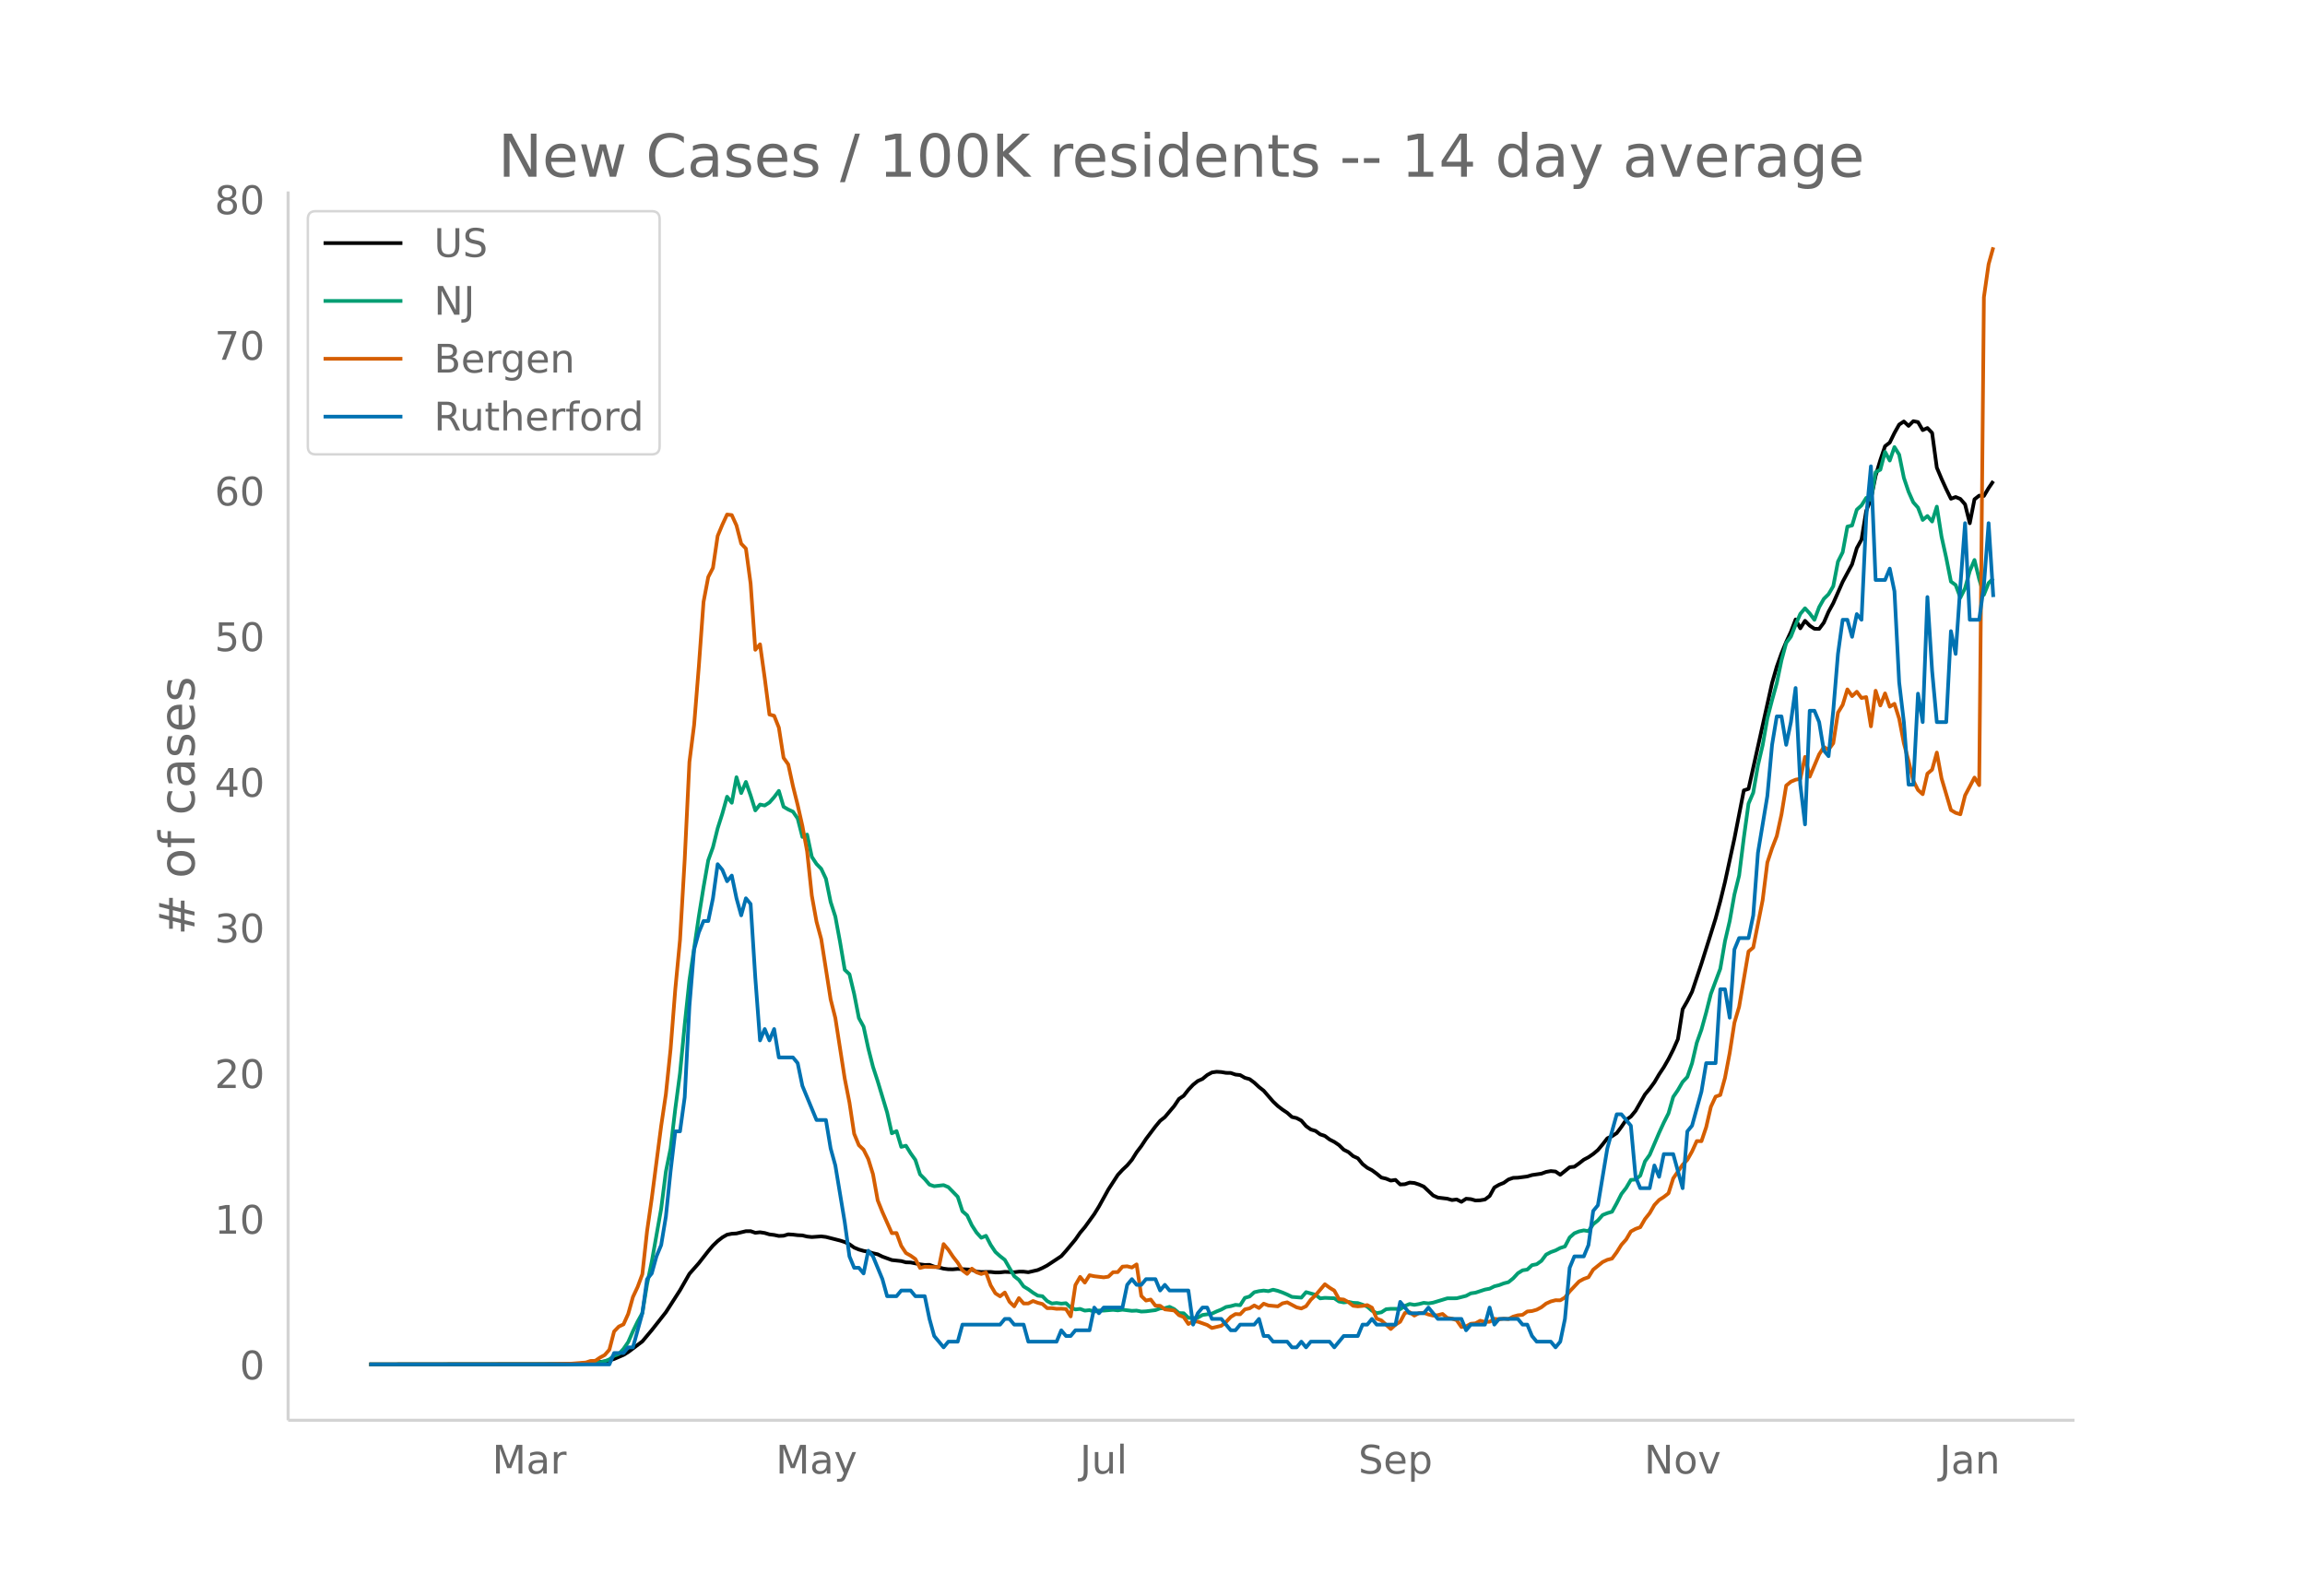 <svg height="864" viewBox="0 0 936 648" width="1248" xmlns="http://www.w3.org/2000/svg" xmlns:xlink="http://www.w3.org/1999/xlink"><defs><style>*{stroke-linecap:butt;stroke-linejoin:round}</style></defs><g id="figure_1"><path d="M0 648h936V0H0z" fill="#fff" id="patch_1"/><g id="axes_1"><path d="M117 576.72h725.4V77.76H117z" fill="none" id="patch_2"/><path clip-path="url(#p06896205ca)" d="M149.973 554.04l78.37-.096 7.646-.226 5.734-.403 3.823-.48 1.911-.419 1.912-.584 3.823-1.64 1.911-1.172 5.735-4.322 3.822-4.56 5.735-7.284 5.734-8.911 3.823-6.686 3.823-4.334 3.823-4.885 1.911-2.24 1.912-1.841 1.911-1.489 1.912-1.1 1.911-.386 1.912-.116 3.823-.918 1.911-.011 1.912.66 1.911-.213 1.912.295 1.911.569 1.911.23 1.912.408 1.911-.088 1.912-.572 1.911.119 1.912.23 1.911.087 1.912.468 1.911.2 3.823-.268 1.912.226 5.734 1.46 1.911.61 1.912.902 1.911 1.342 1.912.799 1.911.549 1.912.36 1.911.598 1.912.426 1.911.943 3.823 1.394 3.823.42 1.911.505 1.912.059 3.823.753 1.911.26 1.912-.053 1.911.733 1.912.31 1.911.506 1.912.241 1.911.019 1.912-.163 5.734.318 1.911.809 1.912.138 3.823-.03 1.911.212 1.912-.024 1.911-.214 3.823.154 1.912-.24 1.911.005 1.911.227 3.823-.883 1.912-.847 1.911-1.01 3.823-2.518 1.912-1.274 1.911-2.14 3.823-4.605 1.912-2.75 1.911-2.267 3.823-5.286 1.911-3.103 3.823-6.91 3.823-5.906 1.912-2.078 1.911-1.803 1.912-2.258 1.911-3.053 1.912-2.518 1.911-2.901 3.823-5.075 1.911-2.293 1.912-1.503 3.823-4.527 1.911-2.86 1.912-1.283 1.911-2.442 1.912-2.023 1.911-1.533 1.912-.845 1.911-1.581 1.912-1.046 1.911-.276 1.911.114 1.912.33 1.911.033 1.912.664 1.911.203 1.912 1.108 1.911.536 1.912 1.423 1.911 1.773 1.912 1.504 3.823 4.406 1.911 1.82 1.911 1.461 1.912 1.286 1.911 1.702 1.912.444 1.911 1.026 1.912 2.224 1.911 1.37 1.912.58 1.911 1.404 1.912.648 1.911 1.436 1.912.979 1.911 1.296 1.911 1.875 1.912.954 1.911 1.65 1.912.873 1.911 2.336 1.912 1.529 1.911.987 1.912 1.406 1.911 1.57 1.912.457 1.911.782 1.912-.284 1.911 1.865 1.911-.107 1.912-.667 1.911.159 1.912.627 1.911.832 3.823 3.62 1.912.854 3.823.451 1.911.556 1.912-.247 1.911.967 1.911-1.26 1.912.17 1.911.545 1.912-.076 1.911-.323 1.912-1.426 1.911-3.447 1.912-1.118 1.911-.777 1.912-1.365 1.911-.663 1.912-.064 3.822-.496 1.912-.58 3.823-.565 1.911-.706 1.912-.335 1.911.178 1.912 1.32 3.823-3.068 1.911-.205 1.912-1.358 1.911-1.497 1.912-1.004 1.911-1.313 1.911-1.606 1.912-2.288 1.911-2.468 1.912-.865 1.911-1.251 1.912-2.565 1.911-2.805 1.912-1.346 1.911-2.315 3.823-6.673 1.912-2.298 1.911-2.611 1.911-3.245 1.912-2.889 1.911-3.331 1.912-3.788 1.911-4.323 1.912-12.12 1.911-3.32 1.912-3.771 3.823-11.438 3.823-12.146 1.911-6.14 1.911-7.038 1.912-7.836 3.823-17.62 3.823-19.554 1.911-.613 9.558-43.001 1.911-6.635 1.911-5.368 1.912-4.655 1.911-4.109 1.912-5.021 1.911 3.592 1.912-3.048 1.911 1.969 1.912 1.262 1.911.052 1.912-2.557 1.911-4.413 1.912-3.492 3.822-8.673 3.823-7.108 1.912-6.548 1.911-3.478 1.912-11.616 1.911-4.88 1.912-9.425 1.911-6.365 1.912-5.637 1.911-1.476 1.912-3.897 1.911-3.4 1.911-1.266 1.912 1.792 1.911-1.902 1.912.361 1.911 3.261 1.912-.851 1.911 1.98 1.912 14.106 1.911 4.544 1.912 4.195 1.911 3.893 1.912-.699 1.911.778 1.911 2.209 1.912 7.662 1.911-9.717 1.912-1.49 1.911.124 1.912-3.191 1.911-2.814h0" fill="none" stroke="#000" stroke-linecap="round" stroke-width="1.5" id="line2d_1"/><path clip-path="url(#p06896205ca)" d="M149.973 554.04l84.104-.11 3.823-.161 3.823-.195 3.823-.804 1.911-.77 1.912-1.48 1.911-.694 1.912-2.079 1.911-2.782 1.912-4.381 1.911-3.948 1.912-3.424 1.911-11.725 1.911-9.151 3.823-21.5 1.912-15.077 1.911-9.375 1.912-16.158 1.911-14.374 1.912-19.772 1.911-18.037 3.823-25.918 1.912-11.867 1.911-10.911 1.911-5.308 1.912-7.668 1.911-6.012 1.912-6.835 1.911 2.454 1.912-10.369 1.911 6.436 1.912-4.528 1.911 5.493 1.912 6.07 1.911-2.379 1.912.38 1.911-1.212 1.911-2.174 1.912-2.54 1.911 6.44 1.912 1.123 1.911.875 1.912 2.778 1.911 7.477 1.912-.96 1.911 9.032 1.912 2.91 1.911 1.96 1.912 4.043 1.911 9.413 1.912 5.941 1.911 10.322 1.911 11.296 1.912 1.808 1.911 7.995 1.912 9.789 1.911 3.496 1.912 8.823 1.911 7.492 1.912 5.855 3.823 12.666 1.911 8.467 1.912-.885 1.911 6.392 1.911-.46 1.912 3.086 1.911 2.673 1.912 5.88 1.911 1.911 1.912 2.245 1.911.652 3.823-.447 1.912.804 3.823 3.919 1.911 5.888 1.911 1.656 1.912 4.047 1.911 2.95 1.912 2.106 1.911-.79 1.912 3.687 1.911 2.863 1.912 1.722 1.911 1.49 3.823 6.634 1.912 1.513 1.911 2.644 1.911 1.161 1.912 1.403 1.911 1.175 1.912.247 1.911 1.96 1.912.994 1.911-.214 1.912.262 1.911-.176 1.912 1.764 1.911.77 1.912-.218 1.911.7 1.911-.196 1.912.59 1.911-.442 1.912.038 3.823-.31 1.911.21 1.912-.271 3.823.466 1.911-.09 1.912.385 1.911-.095 3.823-.48 1.911-.724 1.912-.08 1.911-.543 1.912.937 1.911 1.598 1.912.072 1.911 1.85 1.912.152 1.911-.223 1.912-1.085 3.823-.542 1.911-.89 1.911-.765 1.912-1.042 1.911-.338 1.912-.528 1.911.152 1.912-2.987 1.911-.56 1.912-1.732 1.911-.438 1.912-.242 1.911.242 1.912-.594 1.911.47 1.911.68 1.912.824 1.911.946 3.823.31 1.912-2.236 3.823 1.075 1.911 1.46 1.912-.214 3.823.162 1.911 1.322 1.911.37 1.912-.227 1.911.4 1.912.094 1.911.647 1.912.8 1.911 1.66 1.912.974 1.911-.333 1.912-1.255 1.911-.162h1.912l1.911.162 1.911-1.332 1.912-.8 1.911.358 1.912-.329 1.911-.485 1.912.224 1.911-.31 5.735-1.74 3.823-.029 3.822-.98 1.912-1.022 1.911-.276 3.823-1.256 1.912-.357 1.911-.96 1.912-.471 1.911-.733 1.912-.49 1.911-1.546 1.912-2.073 1.911-1.194 1.911-.295 1.912-1.793 1.911-.38 1.912-1.366 1.911-2.545 1.912-1.008 1.911-.685 1.912-.999 1.911-.618 1.912-3.653 1.911-1.693 1.912-.766 1.911-.414 1.912.314 1.911-2.825 1.911-1.518 1.912-2.202 1.911-.77 1.912-.566 1.911-3.468 1.912-3.767 1.911-2.45 1.912-3.239 1.911-.152 1.912-1.579 1.911-5.784 1.912-2.663 3.822-8.933 1.912-4.157 1.911-3.777 1.912-6.65 1.911-2.791 1.912-3.31 1.911-2.017 1.912-5.565 1.911-8.277 1.912-5.384 1.911-6.93 1.912-7.582 3.822-10.202 1.912-11.197 1.911-8.172 1.912-10.763 1.911-7.73 1.912-15.31 1.911-13.87 1.912-4.467 1.911-11.082 1.912-8.172 1.911-10.916 1.912-7.386 1.911-6.907 1.911-9.26 1.912-7.073 1.911-2.55 1.912-4.86 1.911-4.396 1.912-2.254 1.911 2.092 1.912 2.583 1.911-5.142 1.912-3.367 1.911-1.884 1.912-3.258 1.911-9.993 1.911-3.786 1.912-10.422 1.911-.46 1.912-6.413 1.911-1.731 1.912-3.044 1.911.77 1.912-11.215 1.911-1.009 1.912-7.239 1.911 3.53 1.912-5.475 1.911 3.068 1.911 9.422 1.912 5.656 1.911 4.285 1.912 2.145 1.911 5.009 1.912-1.589 1.911 2.236 1.912-6.041 1.911 12.162 1.912 8.638 1.911 9.627 1.912 1.398 1.911 5.118 1.911-3.81 1.912-7.006 1.911-4.471 1.912 7.815 1.911 6.316 1.912-4.78 1.911-1.879h0" fill="none" stroke="#009e73" stroke-linecap="round" stroke-width="1.5" id="line2d_2"/><path clip-path="url(#p06896205ca)" d="M149.973 554.04l72.635-.09 9.558-.227 5.734-.453 1.911-.635 1.912-.045 1.911-1.314 1.912-1.043 1.911-2.175 1.912-7.387 1.911-1.994 1.912-.907 1.911-4.26 1.912-6.843 1.911-4.079 1.912-5.166 1.911-17.448 1.911-13.369 3.823-29.412 1.912-12.87 1.911-18.31 1.912-24.29 1.911-19.987 1.912-32.72 1.911-39.61 1.912-15.045 1.911-23.702 1.912-26.24 1.911-10.106 1.911-3.716 1.912-12.962 1.911-4.577 1.912-4.124 1.911.227 1.912 4.214 1.911 7.388 1.912 1.994 1.911 14.184 1.912 26.92 1.911-2.22 1.912 13.731 1.911 14.774 1.911.499 1.912 4.804 1.911 12.281 1.912 2.674 1.911 8.837 1.912 7.66 1.911 8.474 1.912 10.287 1.911 17.992 1.912 10.605 1.911 7.07 3.823 24.472 1.912 7.568 3.822 24.654 1.912 9.698 1.911 12.69 1.912 4.622 1.911 1.813 1.912 3.807 1.911 6.163 1.912 10.605 1.911 4.758 3.823 8.566 1.912-.046 1.911 5.212 1.911 2.9 1.912 1.088 1.911 1.36 1.912 3.625 1.911-.498 3.823.136 1.912-.046 1.911-9.29 1.912 2.266 1.911 2.855 1.912 2.447 1.911 3.082 1.911 1.45 1.912-2.13 1.911 1.496 1.912.68 1.911-.635 1.912 5.257 1.911 3.218 1.912 1.223 1.911-1.54 1.912 3.76 1.911 1.859 1.912-3.354 1.911 2.176h1.911l1.912-.997 1.911.725 1.912.498 1.911 1.677h1.912l1.911.272 1.912-.045 1.911.136 1.912 2.99 1.911-12.734 1.912-3.308 1.911 2.311 1.911-2.991 1.912.408 3.823.453 1.911-.272 1.912-1.813 1.911-.045 1.912-2.22 1.911-.137 1.912.499 1.911-1.269 1.912 12.825 1.911 1.858 1.911-.407 1.912 2.492 1.911.045 1.912 1.45 3.823.454 1.911 1.903 1.912.77 1.911 2.81 1.912-1.087 1.911.136 3.823 1.36 1.912 1.223 3.822-.906 1.912-1.541 1.911-2.04 1.912-1.178 1.911.09 1.912-1.993 1.911-.408 1.912-1.179 1.911 1.043 1.912-1.768 1.911.725 3.823.363 1.911-1.224 1.912-.407 3.823 2.039 1.911.453 1.912-.906 1.911-2.629 1.912-1.813 3.823-4.486 1.911 1.405 1.912 1.178 1.911 3.444 1.911.182 1.912 1.042 1.911 1.495 1.912.227 1.911-.181 1.912-.318 1.911 1.043 1.912 4.441 1.911.725 3.823 3.49 1.912-1.768 1.911-1.178 1.911-3.58 1.912-.317 1.911 1.405 1.912-1.043 1.911-.09 1.912.68 1.911.453 1.912-.182 1.911-.498 1.912 1.631 1.911.272 1.912.635 1.911 2.764 1.911-.227 1.912-1.087 1.911-.181 1.912-1.043 1.911.453 1.912-.045 1.911-1.178 1.912.181 1.911-.272 1.912.181 1.911-.997 1.912-.543 1.911-.182 1.911-1.36 1.912-.18 1.911-.544 1.912-.997 1.911-1.496 1.912-.861 1.911-.499 1.912.046 1.911-1.133 1.912-2.493 3.823-4.033 1.911-1.043 1.912-.68 1.911-3.081 3.823-3.082 1.911-.906 1.912-.499 1.911-2.583 1.912-3.036 1.911-2.13 1.912-3.263 1.911-1.043 1.912-.68 1.911-3.308 1.912-2.402 1.911-3.308 1.911-2.04 1.912-1.223 1.911-1.495 1.912-6.073 3.823-5.53 1.911-1.993 1.912-3.4 1.911-4.214 1.912.046 1.911-5.665 1.912-8.294 1.911-4.124 1.911-.68 1.912-6.979 1.911-10.06 1.912-12.282 1.911-6.48 3.823-22.48 1.912-1.585 3.823-19.26 1.911-15.273 1.912-5.801 1.911-4.94 1.911-8.792 1.912-11.692 1.911-1.587 1.912-.815 1.911-.363 1.912-8.882 1.911 8.021 3.823-9.064 1.912-2.946 1.911 1.043 1.912-2.629 1.911-12.417 1.911-3.127 1.912-6.3 1.911 2.72 1.912-1.768 1.911 2.538 1.912-.363 1.911 11.874 1.912-14.457 1.911 5.982 1.912-4.894 1.911 5.393 1.912-1.178 1.911 6.027 1.911 10.016 1.912 7.25 1.911 7.932 1.912 3.761 1.911 1.722 1.912-8.339 1.911-1.631 1.912-6.934 1.911 10.469 3.823 12.87 1.912 1.133 1.911.59 1.911-7.66 3.823-7.25 1.912 3.081 1.911-198.135 1.912-13.415 1.911-6.843h0" fill="none" stroke="#d55e00" stroke-linecap="round" stroke-width="1.5" id="line2d_3"/><path clip-path="url(#p06896205ca)" d="M149.973 554.04h97.484l1.912-4.616h3.823l1.911-2.309h1.912l3.823-13.849 1.911-13.849 1.911-2.308 1.912-6.924 1.911-4.617 1.912-11.54 1.911-18.466 1.912-16.157h1.911l1.912-13.85 1.911-36.93 1.912-23.082 1.911-6.925 1.912-4.616h1.911l1.911-9.233 1.912-13.849 1.911 2.308 1.912 4.617 1.911-2.309 1.912 9.233 1.911 6.925 1.912-6.925 1.911 2.308 1.912 30.007 1.911 25.39 1.912-4.617 1.911 4.617 1.911-4.617 1.912 11.541h5.734l1.912 2.308 1.911 9.233 5.735 13.85h3.823l1.911 11.54 1.912 6.925 3.822 23.081 1.912 13.85 1.911 4.616h1.912l1.911 2.308 1.912-9.233 1.911 2.309 3.823 9.232 1.912 6.925h3.823l1.911-2.308h3.823l1.911 2.308h3.823l1.912 9.233 1.911 6.924 3.823 4.616 1.912-2.308h3.823l1.911-6.924h15.292l1.911-2.308h1.912l1.911 2.308h3.823l1.911 6.924h11.47l1.91-4.616 1.912 2.308h1.912l1.911-2.308h5.734l1.912-9.233 1.911 2.308 1.912-2.308h7.646l1.911-9.233 1.912-2.308 1.911 2.308h1.912l1.911-2.308h3.823l1.911 4.617 1.912-2.309 1.911 2.309h7.646l1.912 13.849 1.911-4.617 1.912-2.308h1.911l1.912 4.617h3.822l3.823 4.616h1.912l1.911-2.308h5.735l1.911-2.308 1.912 6.924h1.911l1.912 2.308h5.734l1.911 2.308h1.912l1.911-2.308 1.912 2.308 1.911-2.308h7.646l1.912 2.308 3.822-4.616h5.735l1.911-4.616h1.912l1.911-2.308 1.912 2.308h7.646l1.911-9.233 3.823 4.616h5.734l1.912-2.308 3.823 4.617h9.557l1.911 4.616 1.912-2.308h5.734l1.912-6.925 1.911 6.925 1.912-2.308h7.646l1.911 2.308h1.911l1.912 4.616 1.911 2.308h5.735l1.911 2.308 1.912-2.308 1.911-9.232 1.912-20.774 1.911-4.616h3.823l1.912-4.617 1.911-13.849 1.911-2.308 3.823-23.082 3.823-13.849h1.912l3.823 4.616 1.911 20.774 1.912 4.616h3.823l1.911-9.232 1.911 4.616 1.912-9.233h3.823l3.823 13.85 1.911-23.082 1.912-2.309 3.823-13.849 1.911-11.54h3.823l1.911-30.007h1.912l1.911 11.54 1.912-27.697 1.911-4.617h3.823l1.912-9.232 1.911-25.39 3.823-23.082 1.912-20.774 1.911-11.54h1.911l1.912 11.54 1.911-9.233 1.912-13.849 1.911 39.24 1.912 16.157 1.911-46.164h1.912l1.911 4.616 1.912 11.541 1.911 2.308 1.912-18.465 1.911-23.082 1.911-13.849h1.912l1.911 6.925 1.912-9.233 1.911 2.308 1.912-41.547 1.911-20.774 1.912 46.164h3.823l1.911-4.617 1.912 9.233 1.911 36.931 1.911 16.157 1.912 25.39h1.911l1.912-36.93 1.911 11.54 1.912-50.78 1.911 30.007 1.912 20.773h3.823l1.911-36.93 1.912 9.232 1.911-27.698 1.911-25.39 1.912 39.24h3.823l1.911-13.85 1.912-25.39 1.911 30.006h0" fill="none" stroke="#0072b2" stroke-linecap="round" stroke-width="1.5" id="line2d_4"/><path d="M117 576.72V77.76" fill="none" stroke="#d3d3d3" stroke-linecap="square" stroke-width="1.25" id="patch_3"/><path d="M117 576.72h725.4" fill="none" stroke="#d3d3d3" stroke-linecap="square" stroke-width="1.25" id="patch_4"/><g id="matplotlib.axis_1"><g id="xtick_1"><g transform="matrix(.16 0 0 -.16 199.869 598.378)" fill="#696969" id="text_1"><defs><path d="M9.813 72.906h14.703l18.593-49.61 18.703 49.61h14.704V0H66.89v64.016l-18.797-50h-9.907l-18.796 50V0H9.813z" id="DejaVuSans-77"/><path d="M34.281 27.484q-10.89 0-15.093-2.484-4.204-2.484-4.204-8.5 0-4.781 3.157-7.594 3.156-2.797 8.562-2.797 7.485 0 12 5.297 4.516 5.297 4.516 14.078v2zm17.922 3.72V0H43.22v8.297Q40.14 3.328 35.547.953q-4.594-2.375-11.234-2.375-8.391 0-13.36 4.719Q6 8.016 6 15.922q0 9.219 6.172 13.906 6.187 4.688 18.437 4.688h12.61v.89q0 6.203-4.078 9.594-4.078 3.39-11.453 3.39-4.688 0-9.141-1.124-4.438-1.125-8.531-3.375v8.312q4.921 1.906 9.562 2.844 4.64.953 9.031.953 11.875 0 17.735-6.156 5.86-6.14 5.86-18.64z" id="DejaVuSans-97"/><path d="M41.11 46.297q-1.516.875-3.297 1.281Q36.03 48 33.89 48q-7.625 0-11.703-4.953-4.079-4.953-4.079-14.234V0H9.08v54.688h9.03v-8.5q2.844 4.984 7.375 7.39Q30.031 56 36.531 56q.922 0 2.047-.125 1.125-.11 2.484-.36z" id="DejaVuSans-114"/></defs><use xlink:href="#DejaVuSans-77"/><use x="86.279" xlink:href="#DejaVuSans-97"/><use x="147.559" xlink:href="#DejaVuSans-114"/></g></g><g id="xtick_2"><g transform="matrix(.16 0 0 -.16 315.022 598.378)" fill="#696969" id="text_2"><defs><path d="M32.172-5.078q-3.797-9.766-7.422-12.735-3.61-2.984-9.656-2.984H7.906v7.516h5.282q3.703 0 5.75 1.765Q21-9.766 23.483-3.219l1.61 4.094-22.11 53.813H12.5l17.094-42.766 17.093 42.766h9.516z" id="DejaVuSans-121"/></defs><use xlink:href="#DejaVuSans-77"/><use x="86.279" xlink:href="#DejaVuSans-97"/><use x="147.559" xlink:href="#DejaVuSans-121"/></g></g><g id="xtick_3"><g transform="matrix(.16 0 0 -.16 438.508 598.378)" fill="#696969" id="text_3"><defs><path d="M9.813 72.906h9.859V5.078q0-13.187-5-19.14-5-5.954-16.094-5.954h-3.75v8.297h3.078q6.531 0 9.219 3.672Q9.813-4.39 9.813 5.078z" id="DejaVuSans-74"/><path d="M8.5 21.578v33.11h8.984V21.922q0-7.766 3.016-11.656 3.031-3.875 9.094-3.875 7.265 0 11.484 4.64 4.234 4.64 4.234 12.656v31h8.985V0h-8.984v8.406Q42.047 3.422 37.718 1q-4.313-2.422-10.032-2.422-9.421 0-14.312 5.86Q8.5 10.296 8.5 21.578zM31.11 56z" id="DejaVuSans-117"/><path d="M9.422 75.984h8.984V0H9.422z" id="DejaVuSans-108"/></defs><use xlink:href="#DejaVuSans-74"/><use x="29.492" xlink:href="#DejaVuSans-117"/><use x="92.871" xlink:href="#DejaVuSans-108"/></g></g><g id="xtick_4"><g transform="matrix(.16 0 0 -.16 551.592 598.378)" fill="#696969" id="text_4"><defs><path d="M53.516 70.516V60.89q-5.61 2.687-10.594 4-4.984 1.328-9.625 1.328-8.047 0-12.422-3.125t-4.375-8.89q0-4.845 2.906-7.313 2.907-2.453 11.016-3.97l5.953-1.218q11.031-2.11 16.281-7.406 5.25-5.297 5.25-14.172 0-10.61-7.11-16.078-7.093-5.469-20.812-5.469-5.172 0-11.015 1.172Q13.14.922 6.89 3.219v10.156q6-3.36 11.765-5.078 5.766-1.703 11.328-1.703 8.438 0 13.032 3.312 4.593 3.328 4.593 9.485 0 5.359-3.297 8.39-3.296 3.032-10.812 4.547L27.484 33.5q-11.03 2.188-15.968 6.875-4.922 4.688-4.922 13.047 0 9.672 6.812 15.234 6.813 5.563 18.766 5.563 5.14 0 10.453-.938 5.328-.922 10.89-2.765z" id="DejaVuSans-83"/><path d="M56.203 29.594v-4.39H14.891q.593-9.282 5.593-14.142 5-4.859 13.938-4.859 5.172 0 10.031 1.266 4.86 1.265 9.656 3.812v-8.5Q49.266.734 44.187-.344 39.11-1.422 33.892-1.422q-13.094 0-20.735 7.61-7.64 7.625-7.64 20.625 0 13.421 7.25 21.296Q20.016 56 32.328 56q11.031 0 17.453-7.11 6.422-7.093 6.422-19.296zm-8.984 2.64q-.094 7.36-4.125 11.75-4.032 4.407-10.672 4.407-7.516 0-12.031-4.25-4.516-4.25-5.203-11.97z" id="DejaVuSans-101"/><path d="M18.11 8.203v-29H9.077v75.484h9.031v-8.296q2.844 4.875 7.157 7.234Q29.594 56 35.594 56q9.968 0 16.187-7.906 6.235-7.907 6.235-20.797T51.78 6.484q-6.218-7.906-16.187-7.906-6 0-10.328 2.375-4.313 2.375-7.157 7.25zm30.578 19.094q0 9.906-4.079 15.547-4.078 5.64-11.203 5.64-7.14 0-11.218-5.64-4.079-5.64-4.079-15.547 0-9.906 4.078-15.547 4.079-5.64 11.22-5.64 7.124 0 11.202 5.64t4.078 15.547z" id="DejaVuSans-112"/></defs><use xlink:href="#DejaVuSans-83"/><use x="63.477" xlink:href="#DejaVuSans-101"/><use x="125" xlink:href="#DejaVuSans-112"/></g></g><g id="xtick_5"><g transform="matrix(.16 0 0 -.16 667.656 598.378)" fill="#696969" id="text_5"><defs><path d="M9.813 72.906h13.28l32.329-60.984v60.984h9.562V0h-13.28L19.39 60.984V0H9.813z" id="DejaVuSans-78"/><path d="M30.61 48.39q-7.22 0-11.422-5.64-4.204-5.64-4.204-15.453 0-9.813 4.172-15.453 4.188-5.64 11.453-5.64 7.188 0 11.375 5.655 4.203 5.672 4.203 15.438 0 9.719-4.203 15.406-4.187 5.688-11.375 5.688zm0 7.61q11.718 0 18.406-7.625 6.703-7.61 6.703-21.078 0-13.422-6.703-21.078-6.688-7.64-18.407-7.64-11.765 0-18.437 7.64-6.656 7.656-6.656 21.078 0 13.469 6.656 21.078Q18.844 56 30.609 56z" id="DejaVuSans-111"/><path d="M2.984 54.688H12.5L29.594 8.797l17.093 45.89h9.516L35.687 0H23.485z" id="DejaVuSans-118"/></defs><use xlink:href="#DejaVuSans-78"/><use x="74.805" xlink:href="#DejaVuSans-111"/><use x="135.986" xlink:href="#DejaVuSans-118"/></g></g><g id="xtick_6"><g transform="matrix(.16 0 0 -.16 787.537 598.378)" fill="#696969" id="text_6"><defs><path d="M54.89 33.016V0h-8.984v32.719q0 7.765-3.031 11.61-3.031 3.858-9.078 3.858-7.281 0-11.484-4.64-4.204-4.625-4.204-12.64V0H9.08v54.688h9.03v-8.5q3.235 4.937 7.594 7.374Q30.078 56 35.797 56q9.422 0 14.25-5.828 4.844-5.828 4.844-17.156z" id="DejaVuSans-110"/></defs><use xlink:href="#DejaVuSans-74"/><use x="29.492" xlink:href="#DejaVuSans-97"/><use x="90.771" xlink:href="#DejaVuSans-110"/></g></g></g><g id="matplotlib.axis_2"><g id="ytick_1"><g transform="matrix(.16 0 0 -.16 97.32 560.119)" fill="#696969" id="text_7"><defs><path d="M31.781 66.406q-7.61 0-11.453-7.5Q16.5 51.422 16.5 36.375q0-14.984 3.828-22.484 3.844-7.5 11.453-7.5 7.672 0 11.5 7.5 3.844 7.5 3.844 22.484 0 15.047-3.844 22.531-3.828 7.5-11.5 7.5zm0 7.813q12.266 0 18.735-9.703 6.468-9.688 6.468-28.141 0-18.406-6.468-28.11-6.47-9.687-18.735-9.687-12.25 0-18.718 9.688-6.47 9.703-6.47 28.109 0 18.453 6.47 28.14Q19.53 74.22 31.78 74.22z" id="DejaVuSans-48"/></defs><use xlink:href="#DejaVuSans-48"/></g></g><g id="ytick_2"><g transform="matrix(.16 0 0 -.16 87.14 500.973)" fill="#696969" id="text_8"><defs><path d="M12.406 8.297h16.11v55.625l-17.532-3.516v8.985l17.438 3.515h9.86V8.296H54.39V0H12.406z" id="DejaVuSans-49"/></defs><use xlink:href="#DejaVuSans-49"/><use x="63.623" xlink:href="#DejaVuSans-48"/></g></g><g id="ytick_3"><g transform="matrix(.16 0 0 -.16 87.14 441.828)" fill="#696969" id="text_9"><defs><path d="M19.188 8.297h34.421V0H7.33v8.297q5.609 5.812 15.296 15.594 9.703 9.797 12.188 12.64 4.734 5.313 6.609 9 1.89 3.688 1.89 7.25 0 5.813-4.078 9.469-4.078 3.672-10.625 3.672-4.64 0-9.797-1.61-5.14-1.609-11-4.89v9.969Q13.767 71.78 18.938 73q5.188 1.219 9.485 1.219 11.328 0 18.062-5.672 6.735-5.656 6.735-15.125 0-4.5-1.688-8.531-1.672-4.016-6.125-9.485-1.218-1.422-7.765-8.187-6.532-6.766-18.453-18.922z" id="DejaVuSans-50"/></defs><use xlink:href="#DejaVuSans-50"/><use x="63.623" xlink:href="#DejaVuSans-48"/></g></g><g id="ytick_4"><g transform="matrix(.16 0 0 -.16 87.14 382.683)" fill="#696969" id="text_10"><defs><path d="M40.578 39.313Q47.656 37.797 51.625 33q3.984-4.781 3.984-11.813 0-10.78-7.422-16.703-7.421-5.906-21.093-5.906-4.578 0-9.438.906-4.86.907-10.031 2.72v9.515q4.094-2.39 8.969-3.61 4.89-1.218 10.218-1.218 9.266 0 14.125 3.656 4.86 3.656 4.86 10.64 0 6.454-4.516 10.079-4.515 3.64-12.562 3.64h-8.5v8.11h8.89q7.266 0 11.125 2.906 3.86 2.906 3.86 8.375 0 5.61-3.985 8.61-3.968 3.015-11.39 3.015-4.063 0-8.703-.89-4.641-.876-10.203-2.72v8.782q5.624 1.562 10.53 2.344 4.907.78 9.25.78 11.235 0 17.766-5.109 6.547-5.093 6.547-13.78 0-6.063-3.468-10.235-3.47-4.172-9.86-5.782z" id="DejaVuSans-51"/></defs><use xlink:href="#DejaVuSans-51"/><use x="63.623" xlink:href="#DejaVuSans-48"/></g></g><g id="ytick_5"><g transform="matrix(.16 0 0 -.16 87.14 323.537)" fill="#696969" id="text_11"><defs><path d="M37.797 64.313L12.89 25.39h24.906zm-2.594 8.593H47.61V25.391h10.407v-8.203H47.609V0h-9.812v17.188H4.89v9.515z" id="DejaVuSans-52"/></defs><use xlink:href="#DejaVuSans-52"/><use x="63.623" xlink:href="#DejaVuSans-48"/></g></g><g id="ytick_6"><g transform="matrix(.16 0 0 -.16 87.14 264.392)" fill="#696969" id="text_12"><defs><path d="M10.797 72.906h38.719v-8.312H19.828v-17.86q2.14.735 4.281 1.094 2.157.36 4.313.36 12.203 0 19.328-6.688 7.14-6.688 7.14-18.11 0-11.765-7.328-18.296-7.328-6.516-20.656-6.516-4.593 0-9.36.781-4.75.782-9.827 2.344v9.922q4.39-2.39 9.078-3.563 4.687-1.171 9.906-1.171 8.453 0 13.375 4.437 4.938 4.438 4.938 12.063 0 7.609-4.938 12.047-4.922 4.453-13.375 4.453-3.953 0-7.89-.875-3.922-.875-8.016-2.735z" id="DejaVuSans-53"/></defs><use xlink:href="#DejaVuSans-53"/><use x="63.623" xlink:href="#DejaVuSans-48"/></g></g><g id="ytick_7"><g transform="matrix(.16 0 0 -.16 87.14 205.247)" fill="#696969" id="text_13"><defs><path d="M33.016 40.375q-6.641 0-10.532-4.547-3.875-4.531-3.875-12.437 0-7.86 3.875-12.438 3.891-4.562 10.532-4.562 6.64 0 10.515 4.562 3.875 4.578 3.875 12.438 0 7.906-3.875 12.437-3.875 4.547-10.515 4.547zm19.578 30.922v-8.984q-3.719 1.75-7.5 2.671-3.782.938-7.5.938-9.766 0-14.922-6.594-5.14-6.594-5.875-19.922 2.875 4.25 7.219 6.516 4.359 2.266 9.578 2.266 10.984 0 17.36-6.672 6.374-6.657 6.374-18.125 0-11.235-6.64-18.032-6.641-6.78-17.672-6.78-12.657 0-19.344 9.687-6.688 9.703-6.688 28.109 0 17.281 8.204 27.563 8.203 10.28 22.015 10.28 3.719 0 7.5-.734t7.89-2.187z" id="DejaVuSans-54"/></defs><use xlink:href="#DejaVuSans-54"/><use x="63.623" xlink:href="#DejaVuSans-48"/></g></g><g id="ytick_8"><g transform="matrix(.16 0 0 -.16 87.14 146.101)" fill="#696969" id="text_14"><defs><path d="M8.203 72.906h46.875v-4.203L28.61 0H18.312L43.22 64.594H8.203z" id="DejaVuSans-55"/></defs><use xlink:href="#DejaVuSans-55"/><use x="63.623" xlink:href="#DejaVuSans-48"/></g></g><g id="ytick_9"><g transform="matrix(.16 0 0 -.16 87.14 86.956)" fill="#696969" id="text_15"><defs><path d="M31.781 34.625q-7.031 0-11.062-3.766-4.016-3.765-4.016-10.343 0-6.594 4.016-10.36Q24.75 6.391 31.78 6.391q7.032 0 11.078 3.78 4.063 3.798 4.063 10.345 0 6.578-4.031 10.343-4.016 3.766-11.11 3.766zm-9.86 4.188q-6.343 1.562-9.89 5.906Q8.5 49.079 8.5 55.329q0 8.733 6.219 13.812 6.234 5.078 17.062 5.078 10.89 0 17.094-5.078 6.203-5.079 6.203-13.813 0-6.25-3.547-10.61-3.531-4.343-9.828-5.906 7.125-1.656 11.094-6.5 3.984-4.828 3.984-11.796 0-10.61-6.468-16.282-6.47-5.656-18.532-5.656-12.047 0-18.531 5.656-6.469 5.672-6.469 16.282 0 6.968 4 11.797 4.016 4.843 11.14 6.5zM18.314 54.39q0-5.657 3.53-8.828 3.548-3.172 9.938-3.172 6.36 0 9.938 3.172 3.593 3.171 3.593 8.828 0 5.672-3.593 8.843-3.578 3.172-9.938 3.172-6.39 0-9.937-3.172-3.532-3.172-3.532-8.843z" id="DejaVuSans-56"/></defs><use xlink:href="#DejaVuSans-56"/><use x="63.623" xlink:href="#DejaVuSans-48"/></g></g><g transform="matrix(0 -.2 -.2 0 78.98 379.813)" fill="#696969" id="text_16"><defs><path d="M51.125 44H36.922l-4.11-16.313h14.313zm-7.328 27.781l-5.078-20.265h14.265L58.11 71.78h7.813L60.89 51.516h15.234V44h-17.14l-4-16.313h15.53V20.22H53.079L48 0h-7.813l5.032 20.219H30.906L25.875 0h-7.86l5.079 20.219H7.719v7.468h17.187L29 44H13.281v7.516h17.625l4.985 20.265z" id="DejaVuSans-35"/><path d="M37.11 75.984V68.5h-8.594q-4.828 0-6.72-1.953-1.874-1.953-1.874-7.031v-4.828h14.797v-6.985H19.922V0H10.89v47.703H2.297v6.984h8.594V58.5q0 9.125 4.25 13.297 4.25 4.187 13.468 4.187z" id="DejaVuSans-102"/><path d="M48.781 52.594v-8.407q-3.812 2.11-7.64 3.157-3.828 1.047-7.735 1.047-8.75 0-13.593-5.547-4.829-5.532-4.829-15.547 0-10.016 4.829-15.563 4.843-5.53 13.593-5.53 3.907 0 7.735 1.046 3.828 1.047 7.64 3.156V2.094Q45.016.344 40.984-.531q-4.015-.89-8.562-.89-12.36 0-19.64 7.765-7.266 7.765-7.266 20.953 0 13.375 7.343 21.031Q20.22 56 33.016 56q4.14 0 8.093-.86 3.953-.843 7.672-2.546z" id="DejaVuSans-99"/><path d="M44.281 53.078v-8.5q-3.797 1.953-7.906 2.922-4.094.984-8.5.984-6.688 0-10.031-2.047-3.344-2.046-3.344-6.156 0-3.125 2.39-4.906 2.391-1.781 9.626-3.39l3.078-.688q9.562-2.047 13.593-5.781 4.032-3.735 4.032-10.422 0-7.625-6.032-12.078-6.03-4.438-16.578-4.438-4.39 0-9.156.86Q10.688.296 5.422 2v9.281q4.984-2.594 9.812-3.89 4.829-1.282 9.579-1.282 6.343 0 9.75 2.172 3.421 2.172 3.421 6.125 0 3.656-2.468 5.61-2.453 1.953-10.813 3.765l-3.125.735q-8.344 1.75-12.062 5.39-3.704 3.64-3.704 9.985 0 7.718 5.47 11.906Q16.75 56 26.811 56q4.97 0 9.36-.734 4.406-.72 8.11-2.188z" id="DejaVuSans-115"/></defs><use xlink:href="#DejaVuSans-35"/><use x="83.789" xlink:href="#DejaVuSans-32"/><use x="115.576" xlink:href="#DejaVuSans-111"/><use x="176.758" xlink:href="#DejaVuSans-102"/><use x="211.963" xlink:href="#DejaVuSans-32"/><use x="243.75" xlink:href="#DejaVuSans-99"/><use x="298.73" xlink:href="#DejaVuSans-97"/><use x="360.01" xlink:href="#DejaVuSans-115"/><use x="412.109" xlink:href="#DejaVuSans-101"/><use x="473.633" xlink:href="#DejaVuSans-115"/></g></g><g transform="matrix(.24 0 0 -.24 202.252 71.76)" fill="#696969" id="text_17"><defs><path d="M4.203 54.688h8.985l11.234-42.672 11.172 42.672h10.593l11.235-42.672 11.187 42.672h8.985L63.28 0H52.688L40.922 44.828 29.109 0H18.5z" id="DejaVuSans-119"/><path d="M64.406 67.281v-10.39q-4.984 4.64-10.625 6.922-5.64 2.296-11.984 2.296-12.5 0-19.14-7.64-6.641-7.64-6.641-22.094 0-14.406 6.64-22.047 6.64-7.64 19.14-7.64 6.345 0 11.985 2.296 5.64 2.297 10.625 6.938V5.609Q59.234 2.094 53.437.33q-5.78-1.75-12.218-1.75-16.563 0-26.094 10.124-9.516 10.14-9.516 27.672 0 17.578 9.516 27.703 9.531 10.14 26.094 10.14 6.531 0 12.312-1.734 5.797-1.734 10.875-5.203z" id="DejaVuSans-67"/><path d="M25.39 72.906h8.297L8.297-9.28H0z" id="DejaVuSans-47"/><path d="M9.813 72.906h9.859V42.094L52.39 72.906h12.703L28.906 38.922 67.672 0H54.688L19.672 35.11V0h-9.86z" id="DejaVuSans-75"/><path d="M9.422 54.688h8.984V0H9.422zm0 21.296h8.984v-11.39H9.422z" id="DejaVuSans-105"/><path d="M45.406 46.39v29.594h8.985V0h-8.985v8.203Q42.578 3.328 38.25.953q-4.313-2.375-10.375-2.375-9.906 0-16.14 7.906-6.22 7.922-6.22 20.813 0 12.89 6.22 20.797Q17.968 56 27.874 56q6.063 0 10.375-2.375 4.328-2.36 7.156-7.234zm-30.61-19.093q0-9.906 4.079-15.547 4.078-5.64 11.203-5.64 7.125 0 11.219 5.64 4.11 5.64 4.11 15.547 0 9.906-4.11 15.547-4.094 5.64-11.219 5.64-7.125 0-11.203-5.64-4.078-5.64-4.078-15.547z" id="DejaVuSans-100"/><path d="M18.313 70.219V54.688h18.5v-6.985h-18.5V18.016q0-6.688 1.828-8.594 1.828-1.906 7.453-1.906h9.218V0h-9.218q-10.407 0-14.36 3.875-3.953 3.89-3.953 14.14v29.688H2.687v6.984h6.594V70.22z" id="DejaVuSans-116"/><path d="M4.89 31.39h26.313v-8H4.891z" id="DejaVuSans-45"/><path d="M45.406 27.984q0 9.766-4.031 15.125-4.016 5.375-11.297 5.375-7.219 0-11.25-5.375-4.031-5.359-4.031-15.125 0-9.718 4.031-15.093t11.25-5.375q7.281 0 11.297 5.375 4.031 5.375 4.031 15.093zm8.985-21.203q0-13.953-6.203-20.765Q42-20.797 29.203-20.797q-4.734 0-8.937.703-4.203.703-8.157 2.172v8.735q3.954-2.141 7.813-3.157 3.86-1.031 7.86-1.031 8.843 0 13.234 4.61 4.39 4.609 4.39 13.937v4.453q-2.781-4.844-7.125-7.234Q33.938 0 27.875 0 17.828 0 11.672 7.656q-6.156 7.672-6.156 20.328 0 12.688 6.156 20.344Q17.828 56 27.875 56q6.063 0 10.406-2.39 4.344-2.391 7.125-7.22v8.297h8.985z" id="DejaVuSans-103"/></defs><use xlink:href="#DejaVuSans-78"/><use x="74.805" xlink:href="#DejaVuSans-101"/><use x="136.328" xlink:href="#DejaVuSans-119"/><use x="218.115" xlink:href="#DejaVuSans-32"/><use x="249.902" xlink:href="#DejaVuSans-67"/><use x="319.727" xlink:href="#DejaVuSans-97"/><use x="381.006" xlink:href="#DejaVuSans-115"/><use x="433.105" xlink:href="#DejaVuSans-101"/><use x="494.629" xlink:href="#DejaVuSans-115"/><use x="546.729" xlink:href="#DejaVuSans-32"/><use x="578.516" xlink:href="#DejaVuSans-47"/><use x="612.207" xlink:href="#DejaVuSans-32"/><use x="643.994" xlink:href="#DejaVuSans-49"/><use x="707.617" xlink:href="#DejaVuSans-48"/><use x="771.24" xlink:href="#DejaVuSans-48"/><use x="834.863" xlink:href="#DejaVuSans-75"/><use x="900.439" xlink:href="#DejaVuSans-32"/><use x="932.227" xlink:href="#DejaVuSans-114"/><use x="971.09" xlink:href="#DejaVuSans-101"/><use x="1032.613" xlink:href="#DejaVuSans-115"/><use x="1084.713" xlink:href="#DejaVuSans-105"/><use x="1112.496" xlink:href="#DejaVuSans-100"/><use x="1175.973" xlink:href="#DejaVuSans-101"/><use x="1237.496" xlink:href="#DejaVuSans-110"/><use x="1300.875" xlink:href="#DejaVuSans-116"/><use x="1340.084" xlink:href="#DejaVuSans-115"/><use x="1392.184" xlink:href="#DejaVuSans-32"/><use x="1423.971" xlink:href="#DejaVuSans-45"/><use x="1460.055" xlink:href="#DejaVuSans-45"/><use x="1496.139" xlink:href="#DejaVuSans-32"/><use x="1527.926" xlink:href="#DejaVuSans-49"/><use x="1591.549" xlink:href="#DejaVuSans-52"/><use x="1655.172" xlink:href="#DejaVuSans-32"/><use x="1686.959" xlink:href="#DejaVuSans-100"/><use x="1750.436" xlink:href="#DejaVuSans-97"/><use x="1811.715" xlink:href="#DejaVuSans-121"/><use x="1870.895" xlink:href="#DejaVuSans-32"/><use x="1902.682" xlink:href="#DejaVuSans-97"/><use x="1963.961" xlink:href="#DejaVuSans-118"/><use x="2023.141" xlink:href="#DejaVuSans-101"/><use x="2084.664" xlink:href="#DejaVuSans-114"/><use x="2125.777" xlink:href="#DejaVuSans-97"/><use x="2187.057" xlink:href="#DejaVuSans-103"/><use x="2250.533" xlink:href="#DejaVuSans-101"/></g><g id="legend_1"><path d="M128.2 184.5h136.45q3.2 0 3.2-3.2V88.96q0-3.2-3.2-3.2H128.2q-3.2 0-3.2 3.2v92.34q0 3.2 3.2 3.2z" fill="none" opacity=".8" stroke="#ccc" id="patch_5"/><path d="M131.4 98.718h32" fill="none" stroke="#000" stroke-linecap="round" stroke-width="1.5" id="line2d_5"/><g transform="matrix(.16 0 0 -.16 176.2 104.317)" fill="#696969" id="text_18"><defs><path d="M8.688 72.906h9.921V28.61q0-11.718 4.235-16.875 4.25-5.14 13.781-5.14 9.469 0 13.719 5.14 4.25 5.157 4.25 16.875v44.297H64.5V27.391q0-14.25-7.063-21.532-7.046-7.28-20.812-7.28-13.828 0-20.89 7.28-7.047 7.282-7.047 21.532z" id="DejaVuSans-85"/></defs><use xlink:href="#DejaVuSans-85"/><use x="73.193" xlink:href="#DejaVuSans-83"/></g><path d="M131.4 122.203h32" fill="none" stroke="#009e73" stroke-linecap="round" stroke-width="1.5" id="line2d_7"/><g transform="matrix(.16 0 0 -.16 176.2 127.802)" fill="#696969" id="text_19"><use xlink:href="#DejaVuSans-78"/><use x="74.805" xlink:href="#DejaVuSans-74"/></g><path d="M131.4 145.688h32" fill="none" stroke="#d55e00" stroke-linecap="round" stroke-width="1.5" id="line2d_9"/><g transform="matrix(.16 0 0 -.16 176.2 151.287)" fill="#696969" id="text_20"><defs><path d="M19.672 34.813V8.108H35.5q7.953 0 11.781 3.297 3.844 3.297 3.844 10.078 0 6.844-3.844 10.078-3.828 3.25-11.781 3.25zm0 29.984V42.828h14.61q7.218 0 10.75 2.703 3.546 2.719 3.546 8.282 0 5.515-3.547 8.25-3.531 2.734-10.75 2.734zm-9.86 8.11h25.204q11.28 0 17.375-4.688Q58.5 63.53 58.5 54.89q0-6.703-3.125-10.657-3.125-3.953-9.188-4.922 7.282-1.562 11.313-6.53 4.031-4.954 4.031-12.376 0-9.765-6.64-15.093Q48.25 0 35.984 0H9.812z" id="DejaVuSans-66"/></defs><use xlink:href="#DejaVuSans-66"/><use x="68.604" xlink:href="#DejaVuSans-101"/><use x="130.127" xlink:href="#DejaVuSans-114"/><use x="169.49" xlink:href="#DejaVuSans-103"/><use x="232.967" xlink:href="#DejaVuSans-101"/><use x="294.49" xlink:href="#DejaVuSans-110"/></g><path d="M131.4 169.173h32" fill="none" stroke="#0072b2" stroke-linecap="round" stroke-width="1.5" id="line2d_11"/><g transform="matrix(.16 0 0 -.16 176.2 174.773)" fill="#696969" id="text_21"><defs><path d="M44.39 34.188q3.172-1.079 6.172-4.594 3-3.516 6.032-9.672L66.609 0H56l-9.313 18.703q-3.624 7.328-7.015 9.719-3.39 2.39-9.25 2.39h-10.75V0h-9.86v72.906h22.266q12.5 0 18.656-5.234 6.157-5.219 6.157-15.766 0-6.89-3.203-11.437-3.204-4.532-9.297-6.282zM19.673 64.797V38.922h12.406q7.125 0 10.766 3.297 3.64 3.297 3.64 9.687 0 6.39-3.64 9.64-3.64 3.25-10.766 3.25z" id="DejaVuSans-82"/><path d="M54.89 33.016V0h-8.984v32.719q0 7.765-3.031 11.61-3.031 3.858-9.078 3.858-7.281 0-11.484-4.64-4.204-4.625-4.204-12.64V0H9.08v75.984h9.03V46.188q3.235 4.937 7.594 7.374Q30.078 56 35.797 56q9.422 0 14.25-5.828 4.844-5.828 4.844-17.156z" id="DejaVuSans-104"/></defs><use xlink:href="#DejaVuSans-82"/><use x="64.982" xlink:href="#DejaVuSans-117"/><use x="128.361" xlink:href="#DejaVuSans-116"/><use x="167.57" xlink:href="#DejaVuSans-104"/><use x="230.949" xlink:href="#DejaVuSans-101"/><use x="292.473" xlink:href="#DejaVuSans-114"/><use x="333.586" xlink:href="#DejaVuSans-102"/><use x="368.791" xlink:href="#DejaVuSans-111"/><use x="429.973" xlink:href="#DejaVuSans-114"/><use x="469.336" xlink:href="#DejaVuSans-100"/></g></g></g></g><defs><clipPath id="p06896205ca"><path d="M117 77.76h725.4v498.96H117z"/></clipPath></defs></svg>